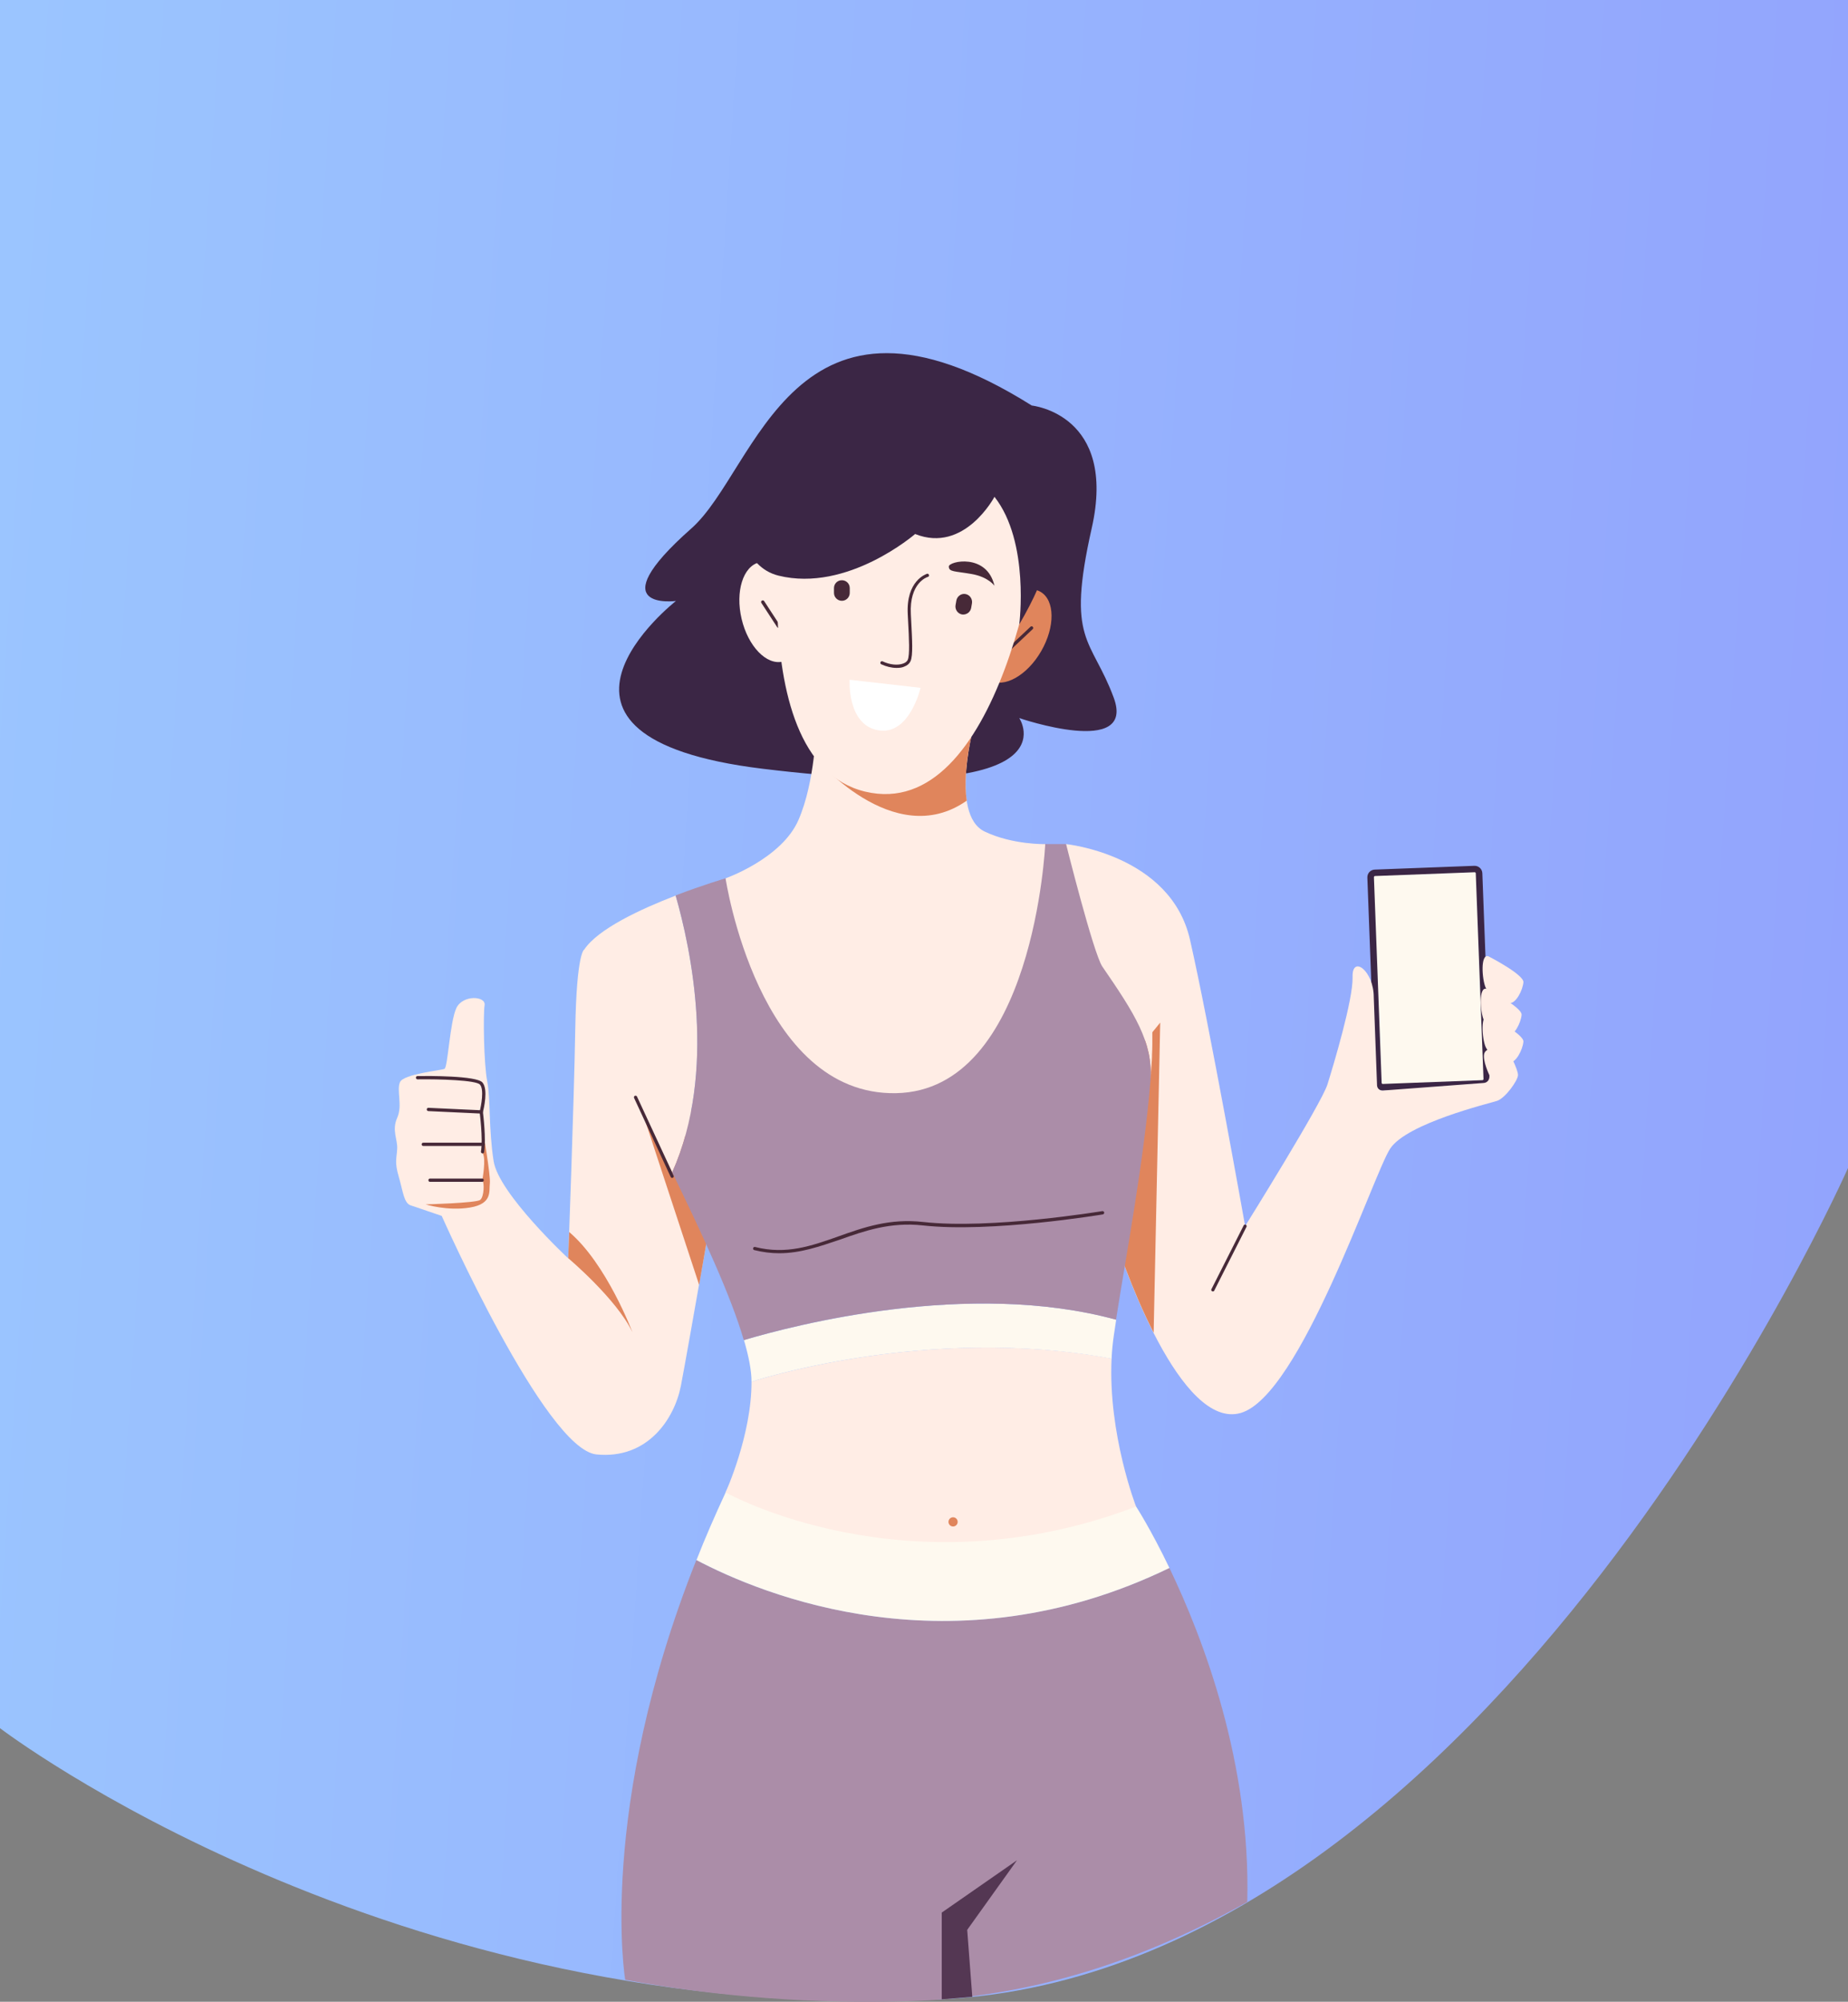 <svg width="375" height="406" viewBox="0 0 375 406" fill="none" xmlns="http://www.w3.org/2000/svg">
<rect x="0" y="0" width="375" height="406" fill="#808080" stroke="none"/>
<g clip-path="url(#clip0_698_3702)">
<path d="M375 236.901C375 236.901 302.933 399.894 191.1 405.5C79.267 411.105 0 350.512 0 350.512V-37H375V236.901Z" fill="url(#paint0_linear_698_3702)"/>
<path d="M141.3 316.412C121.1 367.229 126.867 401.562 126.867 401.562C146.033 405.066 165.5 406.5 184.967 405.867C209.633 405.066 232.433 397.392 253.1 385.747C253.8 357.519 244.167 332.328 237.3 318.014C193.133 339.402 154.6 323.419 141.3 316.412Z" fill="#AB8DA8"/>
<path d="M147.233 302.732C145.067 307.404 143.067 311.975 141.333 316.412C154.6 323.419 193.167 339.435 237.3 318.014C233.533 310.173 230.567 305.602 230.567 305.602C230.567 305.602 174.4 244.475 147.233 302.732Z" fill="#FEF9EF"/>
<path d="M191.1 405.499V387.916L206.367 377.305L196.267 391.419L197.3 404.999L191.1 405.499Z" fill="#543753"/>
<path d="M118.533 192.625C118.533 192.625 117 193.192 116.733 208.74C116.467 224.289 115.3 255.219 115.3 255.219C115.3 255.219 101.2 242.106 100.167 235.5C99.133 228.893 99.567 222.954 98.867 219.317C98.167 215.681 98.033 205.737 98.333 203.869C98.633 202.001 93.9 201.7 92.6 204.47C91.3 207.239 90.867 216.448 90.2 216.782C89.533 217.115 81.9 217.816 81.166 219.484C80.433 221.153 81.733 224.189 80.6 226.725C79.466 229.26 80.7 231.062 80.6 232.997C80.5 234.933 80.033 235.667 80.9 238.603C81.766 241.539 81.933 244.008 83.333 244.475L84.733 244.942L89.633 246.611C89.633 246.611 110.633 293.957 121.033 294.991C131.433 296.026 136.867 287.751 138.167 281.078C139.467 274.405 146.433 234.432 146.433 234.432L118.533 192.625Z" fill="#FFEDE5"/>
<path d="M130.333 225.523L141.867 260.591L146.433 234.399L130.333 225.523Z" fill="#E0855C"/>
<path d="M115.3 255.186C115.3 255.186 125.1 263.427 128.333 270.2C128.333 270.2 123.1 256.32 115.5 249.881L115.3 255.186Z" fill="#E0855C"/>
<path d="M86.367 244.275C86.367 244.275 96.6 244.008 97.433 243.374C98.266 242.74 98.3 239.737 97.866 239.37C97.866 239.37 98.7 234.999 97.933 233.865C97.933 233.865 98.233 230.628 97.9 228.727C97.9 228.727 99.6 238.469 99.4 240.004C99.2 241.539 100 244.142 95.4 244.909C90.8 245.677 86.367 244.275 86.367 244.275Z" fill="#E0855C"/>
<path d="M97.933 233.932C97.9 233.932 97.9 233.932 97.867 233.932C97.7 233.898 97.567 233.731 97.6 233.565C98.033 230.862 97.333 225.624 97.333 225.59V225.523V225.457C97.633 224.289 98.267 220.986 97.4 219.985C96.633 219.084 89.233 218.85 84.733 218.917C84.567 218.917 84.4 218.784 84.4 218.583C84.4 218.383 84.533 218.25 84.733 218.25C86.733 218.216 96.7 218.15 97.9 219.551C99.1 220.952 98.167 224.856 98 225.557C98.067 226.191 98.667 230.995 98.233 233.665C98.233 233.832 98.067 233.932 97.933 233.932Z" fill="#472938"/>
<path d="M97.666 225.857C97.633 225.857 97.666 225.857 97.666 225.857L86.933 225.357C86.733 225.357 86.6 225.19 86.6 225.023C86.6 224.823 86.733 224.689 86.933 224.689L97.666 225.19C97.867 225.19 98 225.357 98 225.523C98 225.724 97.833 225.857 97.666 225.857Z" fill="#472938"/>
<path d="M97.833 239.704H87.267C87.067 239.704 86.933 239.571 86.933 239.37C86.933 239.17 87.067 239.037 87.267 239.037H97.833C98.033 239.037 98.167 239.17 98.167 239.37C98.167 239.571 98.033 239.704 97.833 239.704Z" fill="#472938"/>
<path d="M98.033 232.43H85.9C85.7 232.43 85.566 232.297 85.566 232.097C85.566 231.896 85.7 231.763 85.9 231.763H98.033C98.233 231.763 98.366 231.896 98.366 232.097C98.366 232.297 98.233 232.43 98.033 232.43Z" fill="#472938"/>
<path d="M278.967 176.375L299.167 175.608C300.033 175.575 300.767 176.242 300.8 177.109L302.367 218.817C302.4 219.684 301.733 220.418 300.867 220.452L280.667 221.219C279.8 221.253 279.067 220.585 279.033 219.718L277.467 178.01C277.433 177.109 278.1 176.409 278.967 176.375Z" fill="#3B2645"/>
<path d="M280.6 219.851C280.467 219.851 280.367 219.751 280.367 219.618L278.8 177.91C278.8 177.843 278.834 177.777 278.867 177.743C278.9 177.71 278.967 177.677 279.034 177.677L299.234 176.909C299.367 176.909 299.467 177.009 299.467 177.143L301.034 218.85C301.034 218.984 300.934 219.084 300.8 219.084L280.6 219.851Z" fill="#FEF9EF"/>
<path d="M216.333 171.204C216.333 171.204 237.533 173.339 241.467 190.556C245.4 207.773 252.667 248.679 252.667 248.679C252.667 248.679 268.133 223.889 269.367 219.951C270.6 216.014 274.6 202.701 274.467 198.163C274.333 193.626 278.767 196.862 278.767 202.267L279.433 220.152C279.467 220.752 279.967 221.219 280.567 221.186H280.6L301.067 219.651C301.767 219.618 302.267 219.017 302.233 218.316V218.083C302.233 218.083 300.767 215.047 301.2 213.645C301.633 212.244 305.133 212.11 305.533 212.444C305.933 212.778 308.1 216.948 308.033 218.083C307.967 219.217 305.433 222.754 303.767 223.288C302.1 223.822 285.5 227.826 282.1 232.964C278.7 238.102 263.833 283.113 251.767 286.583C239.7 290.053 227.933 257.321 225.167 247.745C222.4 238.169 216.333 171.204 216.333 171.204Z" fill="#FFEDE5"/>
<path d="M221.667 224.289C222.967 235.333 224.267 244.609 225.167 247.712C226.467 252.183 229.733 261.759 234.1 270.301L235.433 207.406L221.667 224.289Z" fill="#E0855C"/>
<path d="M301.667 200.566C301.667 200.566 308.9 204.269 308.767 205.838C308.634 207.406 307.267 210.208 305.867 210.075C304.467 209.942 301.834 208.54 301.1 206.905C300.367 205.27 300 200.032 301.667 200.566Z" fill="#FFEDE5"/>
<path d="M302.033 206.004C302.033 206.004 309.267 209.708 309.133 211.276C309 212.844 307.633 215.647 306.233 215.514C304.833 215.38 302.2 213.979 301.467 212.344C300.733 210.709 300.367 205.471 302.033 206.004Z" fill="#FFEDE5"/>
<path d="M302.033 193.959C302.033 193.959 309.267 197.663 309.133 199.231C309 200.799 307.633 203.602 306.233 203.469C304.833 203.335 302.2 201.934 301.467 200.299C300.733 198.664 300.367 193.392 302.033 193.959Z" fill="#FFEDE5"/>
<path d="M246.133 261.926C246.067 261.926 246.033 261.926 245.967 261.892C245.8 261.826 245.733 261.592 245.833 261.459L252.367 248.546C252.433 248.379 252.667 248.312 252.8 248.413C252.967 248.479 253.033 248.713 252.933 248.846L246.4 261.759C246.367 261.859 246.267 261.926 246.133 261.926Z" fill="#472938"/>
<path d="M152.5 280.244C152.533 291.088 147.233 302.699 147.233 302.699C147.233 302.699 183.933 323.319 230.533 305.568C230.533 305.568 224.833 290.887 225.566 275.539C187.9 268.532 152.5 280.244 152.5 280.244Z" fill="#FFEDE5"/>
<path d="M118.533 192.625C115.8 196.729 126.333 217.149 136.4 237.802C145.567 217.282 140.2 192.358 137.1 181.647C130 184.383 121.3 188.421 118.533 192.625Z" fill="#FFEDE5"/>
<path d="M225.567 275.572C225.633 273.971 225.8 272.369 226.033 270.768C226.167 269.8 226.333 268.766 226.5 267.665C196.6 259.49 161 268.833 150.967 271.802C151.933 275.105 152.5 277.975 152.5 280.244C152.5 280.244 187.9 268.532 225.567 275.572Z" fill="#FEF9EF"/>
<path d="M136.4 238.903C136.267 238.903 136.167 238.837 136.1 238.703L128.667 222.687C128.6 222.521 128.667 222.32 128.833 222.254C129 222.187 129.2 222.254 129.267 222.42L136.7 238.436C136.767 238.603 136.7 238.803 136.533 238.87C136.5 238.903 136.433 238.903 136.4 238.903Z" fill="#472938"/>
<path d="M193.4 309.606C193.915 309.606 194.333 309.187 194.333 308.671C194.333 308.156 193.915 307.737 193.4 307.737C192.884 307.737 192.467 308.156 192.467 308.671C192.467 309.187 192.884 309.606 193.4 309.606Z" fill="#E0855C"/>
<path d="M233.833 209.374C233.833 209.141 233.833 208.907 233.833 208.707C233.833 208.607 233.833 208.473 233.833 208.373C233.833 208.106 233.833 207.873 233.8 207.606C233.8 207.539 233.8 207.472 233.8 207.372C233.8 207.039 233.766 206.738 233.766 206.438V206.238C233.766 206.004 233.733 205.737 233.733 205.504C233.733 205.404 233.733 205.304 233.7 205.204C233.7 205.003 233.666 204.803 233.666 204.636L233.633 204.303C233.633 204.136 233.6 203.936 233.566 203.769C233.566 203.669 233.533 203.569 233.533 203.435C233.5 203.235 233.5 203.068 233.467 202.868C233.467 202.768 233.433 202.701 233.433 202.601C233.4 202.334 233.367 202.067 233.3 201.8C230.7 185.985 216.3 171.17 216.3 171.17C216.3 171.17 221.9 193.425 223.7 196.028C230.266 205.571 233.933 211.31 233.467 218.917C233.5 218.517 233.533 218.15 233.566 217.749C233.566 217.649 233.566 217.549 233.566 217.449C233.6 217.149 233.6 216.848 233.633 216.581C233.633 216.481 233.633 216.348 233.666 216.248C233.666 215.981 233.7 215.714 233.7 215.414L233.733 215.08C233.733 214.78 233.766 214.513 233.766 214.246C233.766 214.146 233.766 214.079 233.766 213.979C233.8 213.245 233.833 212.511 233.833 211.777C233.833 211.677 233.833 211.61 233.833 211.51C233.833 211.243 233.833 210.976 233.833 210.709V210.375C233.833 210.142 233.833 209.908 233.833 209.675V209.374Z" fill="#FFEDE5"/>
<path d="M223.7 196.061C221.9 193.459 216.333 171.204 216.333 171.204H212.1L147.233 178.144C147.233 178.144 142.667 179.478 137.1 181.614C140.167 192.324 145.567 217.282 136.4 237.769C142.433 250.181 148.267 262.66 150.933 271.802C160.967 268.799 196.567 259.49 226.467 267.665C228.433 255.052 232.233 234.966 233.467 218.95C233.933 211.343 230.267 205.604 223.7 196.061Z" fill="#AB8DA8"/>
<path d="M158.1 254.185C156.5 254.185 154.833 253.985 153.067 253.551C152.9 253.517 152.767 253.317 152.833 253.15C152.867 252.984 153.067 252.85 153.233 252.917C159.567 254.518 164.7 252.683 170.1 250.781C175.233 248.946 180.533 247.078 187.333 247.845C201.067 249.38 223.433 245.677 223.667 245.643C223.867 245.61 224.033 245.743 224.067 245.91C224.1 246.077 223.967 246.277 223.8 246.31C223.567 246.344 201.1 250.081 187.3 248.546C180.667 247.812 175.433 249.647 170.367 251.449C166.3 252.817 162.433 254.185 158.1 254.185Z" fill="#472938"/>
<path d="M209.367 82.25C209.367 82.25 226.767 83.985 221.533 107.141C216.3 130.297 221.467 129.263 226 141.508C230.533 153.753 206.833 145.645 206.833 145.645C206.833 145.645 218.9 163.73 154.767 155.922C101.867 149.482 137.167 121.889 137.167 121.889C137.167 121.889 121.267 123.991 140.3 107.174C153.7 95.329 160.833 51.787 209.367 82.25Z" fill="#3B2645"/>
<path d="M197.833 146.313C197.833 146.313 192.467 165.164 199.833 168.668C205.5 171.371 212.1 171.204 212.1 171.204C212.1 171.204 209.833 221.186 181.833 221.72C153.833 222.254 147.233 178.144 147.233 178.144C147.233 178.144 158.633 174.14 162.033 166.299C165.433 158.458 165.6 147.48 165.6 147.48L197.833 146.313Z" fill="#FFEDE5"/>
<path d="M211.285 132.06C214.138 127.113 214.073 121.729 211.14 120.033C208.206 118.338 203.515 120.974 200.662 125.921C197.808 130.868 197.873 136.253 200.807 137.948C203.74 139.643 208.431 137.007 211.285 132.06Z" fill="#E0855C"/>
<path d="M204.3 132.432C204.2 132.432 204.133 132.399 204.067 132.332C203.933 132.199 203.933 131.999 204.067 131.865L209.1 127.127C209.233 126.994 209.433 126.994 209.567 127.127C209.7 127.261 209.7 127.461 209.567 127.594L204.533 132.332C204.467 132.432 204.4 132.432 204.3 132.432Z" fill="#472938"/>
<path d="M158.838 134.188C162.134 133.408 163.741 128.269 162.427 122.71C161.114 117.151 157.377 113.277 154.08 114.058C150.784 114.838 149.177 119.978 150.491 125.536C151.805 131.095 155.542 134.969 158.838 134.188Z" fill="#FFEDE5"/>
<path d="M196.167 162.395C195.167 155.655 197.833 146.279 197.833 146.279L165.567 147.48C165.567 147.48 165.533 149.916 165.133 153.32C165.133 153.353 181.233 172.872 196.167 162.395Z" fill="#E0855C"/>
<path d="M157.967 127.361C157.867 127.361 157.767 127.294 157.7 127.194L154.5 122.289C154.4 122.122 154.433 121.922 154.6 121.822C154.767 121.722 154.967 121.755 155.067 121.922L158.267 126.827C158.367 126.994 158.333 127.194 158.167 127.294C158.1 127.361 158.033 127.361 157.967 127.361Z" fill="#472938"/>
<path d="M160.1 92.16C160.1 92.16 148.633 154.12 175.567 160.56C202.5 167 212.1 109.21 211.4 97.198C210.7 85.186 164.1 81.549 160.1 92.16Z" fill="#FFEDE5"/>
<path d="M195.934 120.487C196.8 120.654 197.367 121.488 197.234 122.356L197.067 123.323C196.9 124.191 196.067 124.758 195.2 124.625C194.334 124.458 193.767 123.624 193.9 122.756L194.067 121.789C194.234 120.921 195.067 120.321 195.934 120.487Z" fill="#472938"/>
<path d="M170.833 117.685C171.733 117.685 172.433 118.385 172.433 119.286V120.254C172.433 121.121 171.733 121.855 170.833 121.855C169.967 121.855 169.233 121.155 169.233 120.254V119.286C169.233 118.385 169.933 117.685 170.833 117.685Z" fill="#472938"/>
<path d="M201.8 118.819C201.8 118.819 200.6 117.017 197.133 116.417C193.667 115.816 192.567 116.016 192.533 114.915C192.5 113.814 200.267 112.113 201.8 118.819Z" fill="#472938"/>
<path d="M165.8 114.248C165.8 114.248 167.533 112.947 171 113.514C174.467 114.114 175.433 114.648 175.833 113.614C176.233 112.58 169.467 108.409 165.8 114.248Z" fill="#472938"/>
<path d="M172.4 137.871L186.8 139.506C186.8 139.506 184.567 149.249 178.2 148.114C171.867 147.013 172.4 137.871 172.4 137.871Z" fill="white"/>
<path d="M181.933 135.469C180.933 135.469 179.833 135.202 178.833 134.735C178.667 134.668 178.6 134.468 178.667 134.301C178.733 134.134 178.933 134.067 179.1 134.134C180.567 134.835 182.2 135.002 183.3 134.568C183.767 134.401 184.067 134.134 184.2 133.834C184.633 132.799 184.467 129.596 184.267 125.893L184.2 124.591C183.833 117.751 187.933 116.45 188.1 116.383C188.267 116.317 188.467 116.417 188.5 116.617C188.567 116.784 188.467 116.984 188.267 117.017C188.1 117.051 184.5 118.252 184.833 124.558L184.9 125.859C185.1 129.796 185.3 132.933 184.767 134.101C184.567 134.568 184.133 134.968 183.5 135.202C183.1 135.402 182.533 135.469 181.933 135.469Z" fill="#472938"/>
<path d="M206.833 126.627C206.833 126.627 209 109.91 201.8 100.768C201.8 100.768 195.7 112.313 185.7 108.309C185.7 108.309 171.967 120.22 157.967 116.75C143.967 113.28 148.933 80.515 169.233 79.114C189.533 77.712 230.833 85.887 206.833 126.627Z" fill="#3B2645"/>
</g>
<defs>
<linearGradient id="paint0_linear_698_3702" x1="375" y1="405.866" x2="-125.641" y2="373.062" gradientUnits="userSpaceOnUse">
<stop stop-color="#92A3FD"/>
<stop offset="1" stop-color="#9DCEFF"/>
</linearGradient>
<clipPath id="clip0_698_3702">
<rect width="375" height="406" fill="white"/>
</clipPath>
</defs>
</svg>
